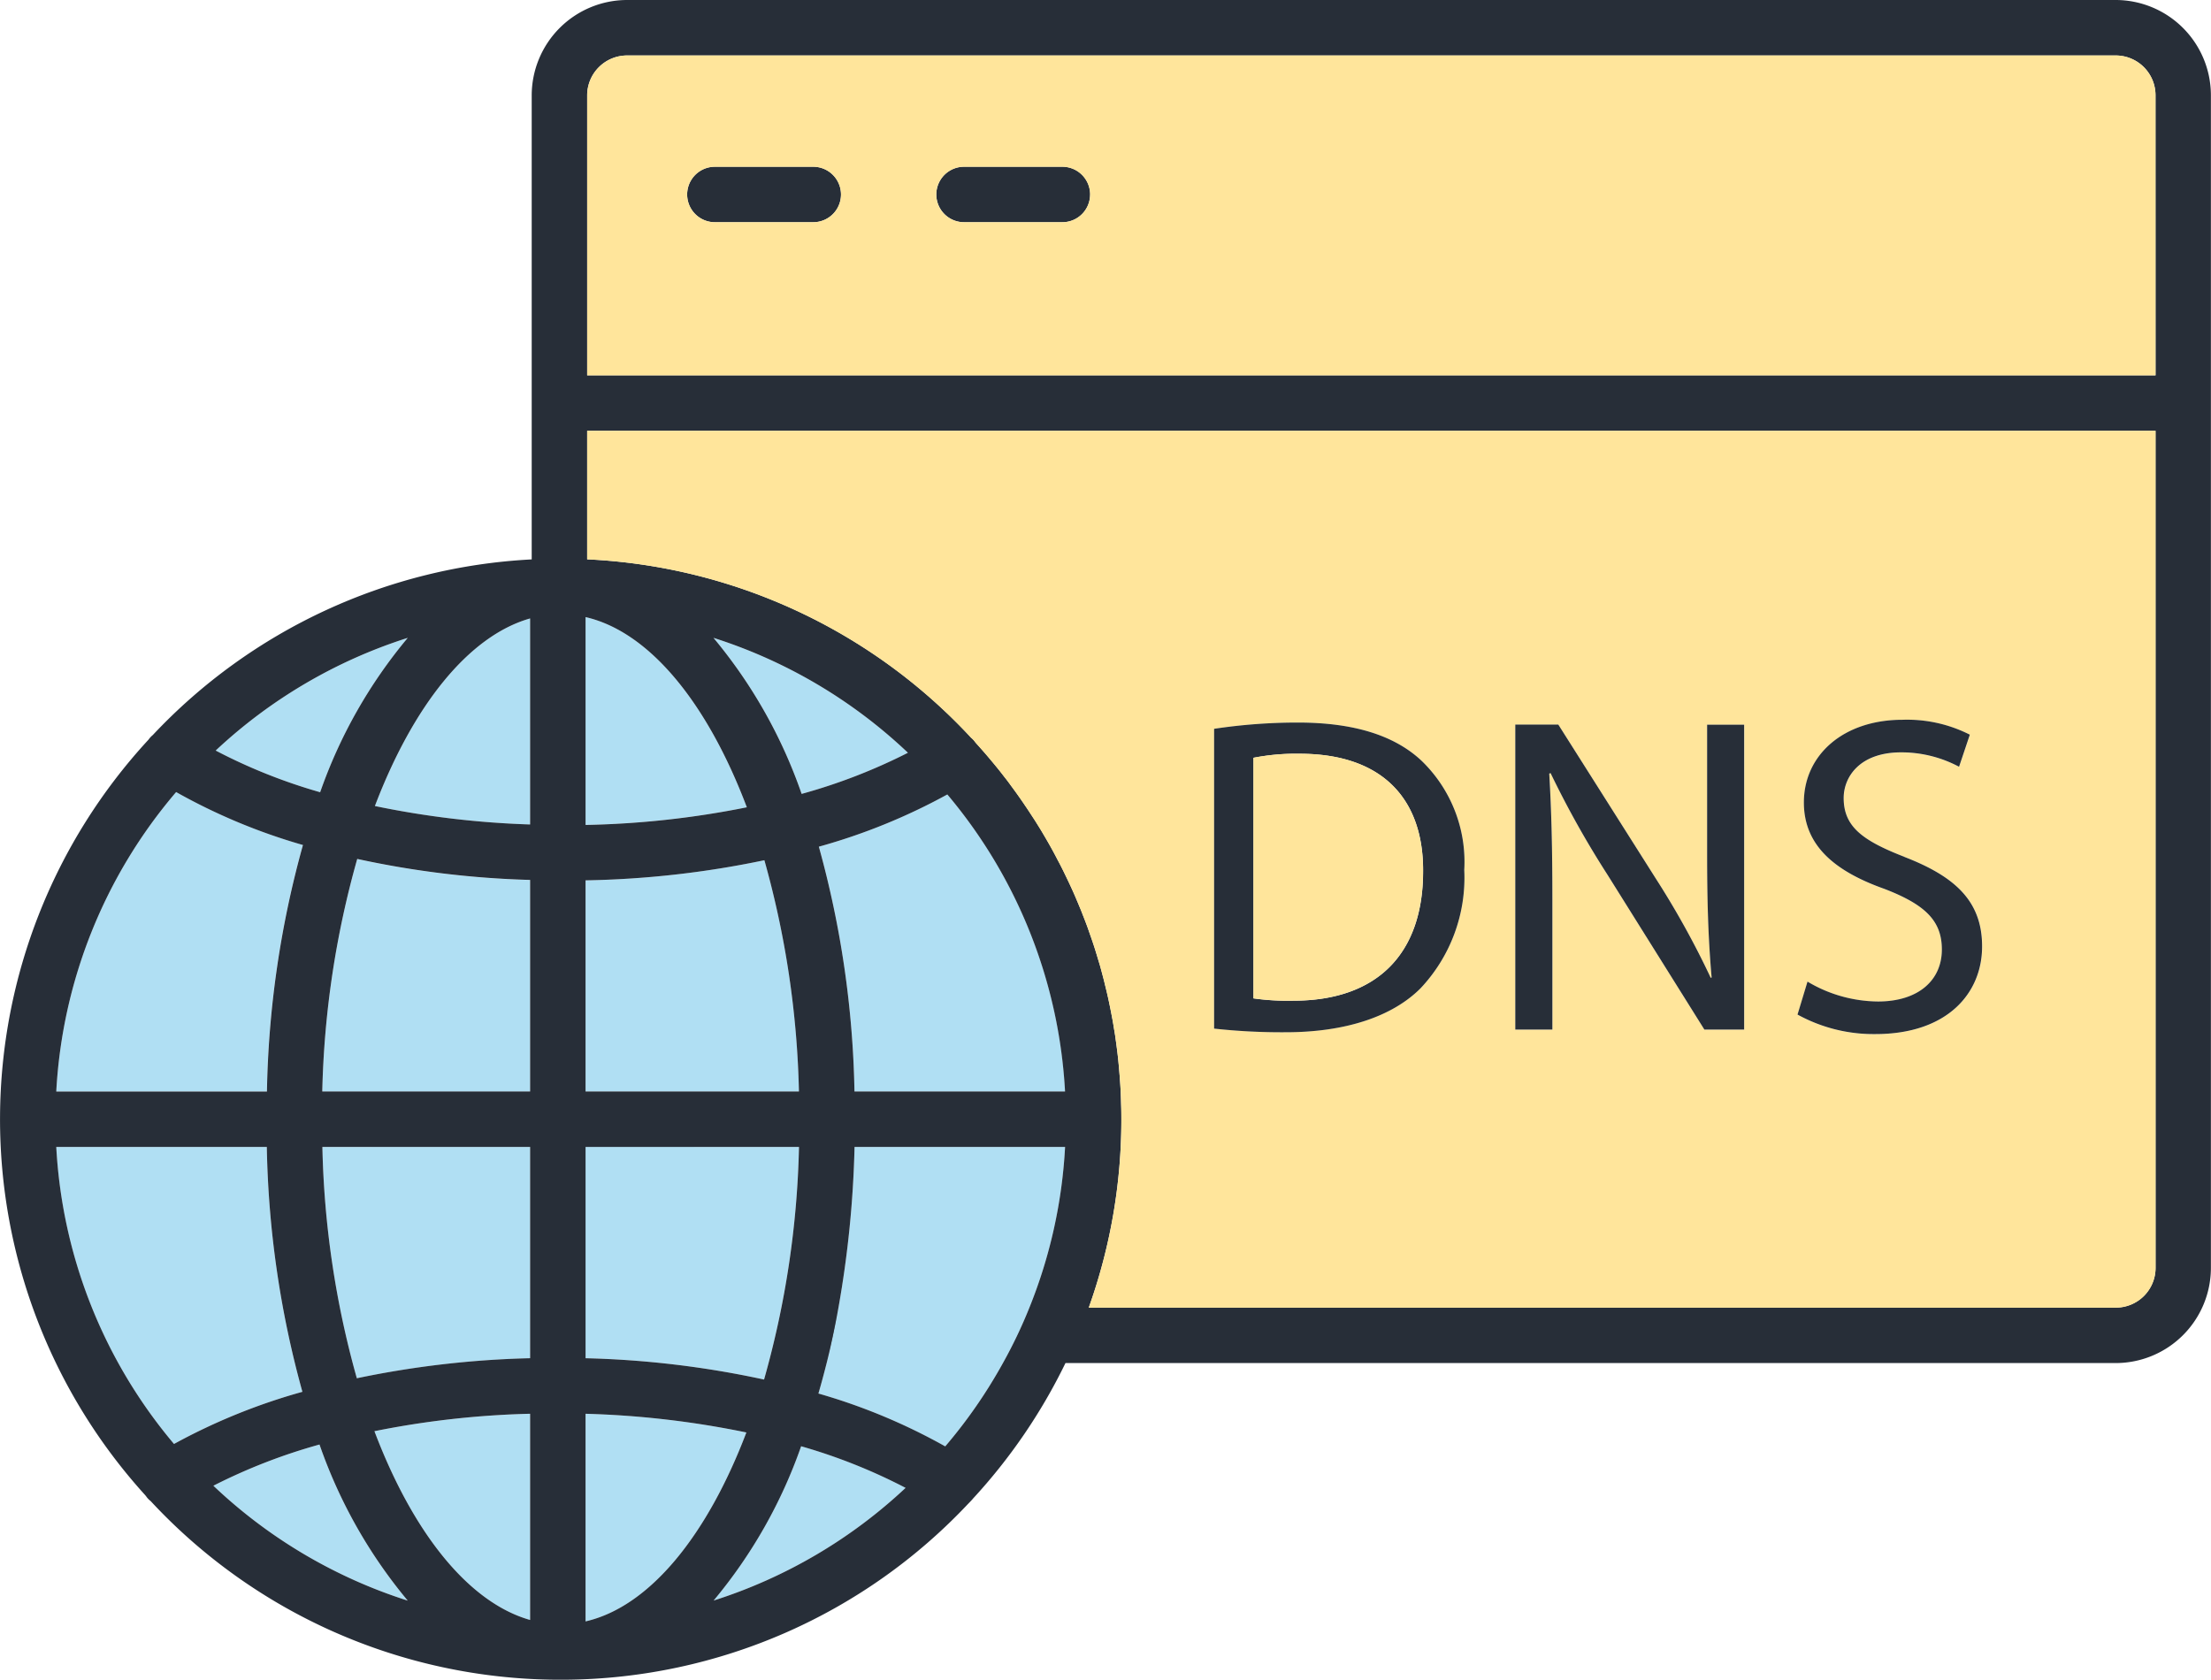 <svg xmlns="http://www.w3.org/2000/svg" width="141.216" height="107.312" viewBox="0 0 141.216 107.312">
  <g id="Grupo_1094335" data-name="Grupo 1094335" transform="translate(-198 -2364.344)">
    <path id="Trazado_836477" data-name="Trazado 836477" d="M291.96,460.726c-.218,1.215-.471,2.4-.754,3.544Z" transform="translate(-40.408 1987.15)" fill="#272e38"/>
    <path id="Trazado_836478" data-name="Trazado 836478" d="M251.889,60.521a1.77,1.77,0,0,1-1.772,1.772h-6.282a1.772,1.772,0,1,1,0-3.544h6.282a1.774,1.774,0,0,1,1.772,1.772" transform="translate(-0.175 2316.246)" fill="#272e38"/>
    <path id="Trazado_836479" data-name="Trazado 836479" d="M339.651,60.521a1.77,1.77,0,0,1-1.772,1.772H331.6a1.772,1.772,0,1,1,0-3.544h6.282a1.774,1.774,0,0,1,1.772,1.772" transform="translate(-72.025 2316.246)" fill="#272e38"/>
    <path id="Trazado_836480" data-name="Trazado 836480" d="M263.628,512.249a32.187,32.187,0,0,1-12.267,7.2,31.633,31.633,0,0,0,5.594-9.862,35.735,35.735,0,0,1,6.673,2.658" transform="translate(-7.788 1947.145)" fill="#b0dff3"/>
    <path id="Trazado_836481" data-name="Trazado 836481" d="M87.582,518.95a32.22,32.22,0,0,1-12.414-7.341,36.238,36.238,0,0,1,6.779-2.633,31.819,31.819,0,0,0,5.635,9.974" transform="translate(136.46 1947.648)" fill="#b0dff3"/>
    <path id="Trazado_836482" data-name="Trazado 836482" d="M35.543,419.77a38.568,38.568,0,0,0-8.2,3.331,32.094,32.094,0,0,1-7.523-18.974H33.27a62.663,62.663,0,0,0,2.273,15.643" transform="translate(181.77 2033.487)" fill="#b0dff3"/>
    <path id="Trazado_836483" data-name="Trazado 836483" d="M304.058,404.127a31.936,31.936,0,0,1-2.278,10.262,30.74,30.74,0,0,1-1.691,3.544,32.09,32.09,0,0,1-3.686,5.326,37.707,37.707,0,0,0-8.1-3.377c.187-.638.359-1.286.527-1.949.283-1.144.536-2.329.754-3.544a67.425,67.425,0,0,0,1.028-10.262Z" transform="translate(-38.032 2033.487)" fill="#b0dff3"/>
    <path id="Trazado_836484" data-name="Trazado 836484" d="M263.779,232.091a36.215,36.215,0,0,1-6.789,2.628,31.743,31.743,0,0,0-5.629-9.968,32.265,32.265,0,0,1,12.418,7.341" transform="translate(-7.788 2180.343)" fill="#b0dff3"/>
    <path id="Trazado_836485" data-name="Trazado 836485" d="M88.245,224.75a31.585,31.585,0,0,0-5.594,9.862,35.123,35.123,0,0,1-6.672-2.663,32.24,32.24,0,0,1,12.267-7.2" transform="translate(135.797 2180.343)" fill="#b0dff3"/>
    <path id="Trazado_836486" data-name="Trazado 836486" d="M35.574,282.443a62.67,62.67,0,0,0-2.3,15.75H19.824a32.117,32.117,0,0,1,7.655-19.131,37.667,37.667,0,0,0,8.1,3.382" transform="translate(181.77 2135.879)" fill="#b0dff3"/>
    <path id="Trazado_836487" data-name="Trazado 836487" d="M304.2,298.9H290.744a62.666,62.666,0,0,0-2.273-15.638,38.293,38.293,0,0,0,8.206-3.336A32.148,32.148,0,0,1,304.2,298.9" transform="translate(-38.169 2135.17)" fill="#b0dff3"/>
    <path id="Trazado_836488" data-name="Trazado 836488" d="M216.561,499.338c-2.5,6.571-6.166,11.123-10.267,12.069V498.143a58.529,58.529,0,0,1,10.267,1.195" transform="translate(29.108 1956.518)" fill="#b0dff3"/>
    <path id="Trazado_836489" data-name="Trazado 836489" d="M141.849,498.143v13.173c-3.969-1.124-7.513-5.635-9.943-12.059a57.123,57.123,0,0,1,9.943-1.114" transform="translate(90.009 1956.518)" fill="#b0dff3"/>
    <path id="Trazado_836490" data-name="Trazado 836490" d="M126.831,404.127v13.5a60.907,60.907,0,0,0-11.067,1.281,59.15,59.15,0,0,1-2.2-14.778Z" transform="translate(105.027 2033.487)" fill="#b0dff3"/>
    <path id="Trazado_836491" data-name="Trazado 836491" d="M219.921,404.127a59.155,59.155,0,0,1-2.233,14.859,60.526,60.526,0,0,0-11.4-1.362v-13.5Z" transform="translate(29.109 2033.487)" fill="#b0dff3"/>
    <path id="Trazado_836492" data-name="Trazado 836492" d="M216.59,229.584a57.571,57.571,0,0,1-10.3,1.124V217.434c4.111.947,7.8,5.533,10.3,12.15" transform="translate(29.109 2186.332)" fill="#b0dff3"/>
    <path id="Trazado_836493" data-name="Trazado 836493" d="M141.987,217.909v13.163a57.55,57.55,0,0,1-9.913-1.179c2.43-6.384,5.964-10.859,9.913-11.983" transform="translate(89.872 2185.943)" fill="#b0dff3"/>
    <path id="Trazado_836494" data-name="Trazado 836494" d="M126.809,304v13.512H113.535a59.389,59.389,0,0,1,2.232-14.854A59.465,59.465,0,0,0,126.809,304" transform="translate(105.05 2116.563)" fill="#b0dff3"/>
    <path id="Trazado_836495" data-name="Trazado 836495" d="M219.921,317.875H206.293V304.388a60.619,60.619,0,0,0,11.421-1.286,59.29,59.29,0,0,1,2.207,14.773" transform="translate(29.109 2116.196)" fill="#b0dff3"/>
    <path id="Trazado_836496" data-name="Trazado 836496" d="M135.136,0H40.05a6.1,6.1,0,0,0-6.09,6.09V35.737A35.709,35.709,0,0,0,9.756,46.96a1.455,1.455,0,0,0-.268.289,35.74,35.74,0,0,0-.2,48.282.066.066,0,0,0,.03.035,1.322,1.322,0,0,0,.3.324c0,.01,0,.01.01.01a35.676,35.676,0,0,0,25.829,11.406c.117,0,.233,0,.349,0s.223,0,.339,0A35.669,35.669,0,0,0,61.855,96.047c.005,0,.01,0,.015-.015.091-.091.172-.177.253-.268l0-.005a35.875,35.875,0,0,0,5.928-8.682h67.079a6.086,6.086,0,0,0,6.08-6.085V6.09A6.091,6.091,0,0,0,135.136,0M26.042,40.749a31.588,31.588,0,0,0-5.594,9.862,35.121,35.121,0,0,1-6.672-2.663,32.24,32.24,0,0,1,12.267-7.2M11.249,50.6a37.665,37.665,0,0,0,8.1,3.382,62.669,62.669,0,0,0-2.3,15.75H3.594A32.118,32.118,0,0,1,11.249,50.6M3.594,73.271H17.041a62.656,62.656,0,0,0,2.273,15.643,38.559,38.559,0,0,0-8.2,3.331A32.1,32.1,0,0,1,3.594,73.271M13.628,94.914a36.233,36.233,0,0,1,6.779-2.633,31.819,31.819,0,0,0,5.635,9.973,32.218,32.218,0,0,1-12.414-7.341m20.23,8.576c-3.969-1.124-7.513-5.635-9.943-12.059a57.106,57.106,0,0,1,9.943-1.114Zm0-16.722a60.921,60.921,0,0,0-11.067,1.281,59.147,59.147,0,0,1-2.2-14.778H33.858Zm0-17.041H20.584a59.383,59.383,0,0,1,2.233-14.854,59.46,59.46,0,0,0,11.041,1.341Zm0-17.056a57.55,57.55,0,0,1-9.913-1.179c2.43-6.384,5.964-10.859,9.913-11.983ZM37.4,39.422c4.111.947,7.8,5.533,10.3,12.15A57.553,57.553,0,0,1,37.4,52.7Zm8.171,1.326a32.264,32.264,0,0,1,12.418,7.341A36.193,36.193,0,0,1,51.2,50.717a31.739,31.739,0,0,0-5.629-9.968M37.4,56.24a60.618,60.618,0,0,0,11.421-1.286,59.3,59.3,0,0,1,2.207,14.773H37.4Zm0,17.031H51.031A59.163,59.163,0,0,1,48.8,88.13a60.525,60.525,0,0,0-11.4-1.362Zm0,30.31V90.317A58.53,58.53,0,0,1,47.67,91.511c-2.5,6.571-6.166,11.123-10.267,12.069m8.171-1.326a31.633,31.633,0,0,0,5.594-9.862A35.724,35.724,0,0,1,57.84,95.05a32.188,32.188,0,0,1-12.267,7.2M65.748,83.533a30.729,30.729,0,0,1-1.691,3.544A32.088,32.088,0,0,1,60.372,92.4a37.712,37.712,0,0,0-8.1-3.377c.187-.638.359-1.286.527-1.949.283-1.144.536-2.329.754-3.544A67.415,67.415,0,0,0,54.58,73.271H68.026a31.934,31.934,0,0,1-2.278,10.262M54.575,69.727A62.666,62.666,0,0,0,52.3,54.089a38.29,38.29,0,0,0,8.206-3.336,32.147,32.147,0,0,1,7.518,18.975Zm83.1,11.264a2.539,2.539,0,0,1-2.536,2.541H69.54A35.627,35.627,0,0,0,71.62,71.5c0-.314,0-.633-.015-.947-.01-.486-.03-.977-.066-1.458-.02-.3-.046-.6-.071-.9-.03-.324-.061-.643-.1-.962-.035-.283-.071-.562-.111-.84q-.038-.3-.091-.592c-.015-.091-.03-.187-.045-.278-.041-.263-.091-.521-.142-.785-.061-.314-.127-.623-.192-.937s-.142-.618-.218-.921c-.046-.2-.1-.4-.152-.6-.046-.182-.1-.364-.147-.547-.046-.162-.1-.329-.147-.491-.071-.238-.142-.471-.218-.709q-.137-.425-.289-.851c-.066-.187-.131-.38-.2-.567-.111-.3-.228-.592-.344-.891-.015-.046-.035-.091-.056-.137-.112-.273-.228-.547-.344-.82-.106-.253-.223-.5-.339-.754-.131-.284-.268-.562-.4-.841-.122-.248-.248-.5-.38-.739-.284-.557-.592-1.1-.911-1.64-.127-.223-.258-.435-.395-.653-.111-.182-.228-.36-.344-.537-.142-.218-.284-.435-.43-.648-.056-.081-.107-.162-.162-.238-.238-.349-.486-.694-.739-1.033q-.205-.289-.425-.562c-.192-.253-.39-.5-.587-.739-.1-.121-.2-.243-.3-.359-.3-.36-.612-.714-.926-1.063a.452.452,0,0,0-.046-.056,1.356,1.356,0,0,0-.258-.278A35.7,35.7,0,0,0,37.5,35.732V27.52H137.672Zm0-57.015H37.5V6.09A2.552,2.552,0,0,1,40.05,3.544h95.086a2.543,2.543,0,0,1,2.536,2.546Z" transform="translate(198 2364.344)" fill="#272e38"/>
    <path id="Trazado_836497" data-name="Trazado 836497" d="M304.485,19.546H209.4a2.551,2.551,0,0,0-2.546,2.546V39.979H307.021V22.092a2.543,2.543,0,0,0-2.536-2.546M221.291,30.2h-6.282a1.772,1.772,0,1,1,0-3.544h6.282a1.772,1.772,0,1,1,0,3.544m15.912,0h-6.282a1.772,1.772,0,0,1,0-3.544H237.2a1.772,1.772,0,1,1,0,3.544" transform="translate(28.651 2348.342)" fill="#ffe59b"/>
    <path id="Trazado_836498" data-name="Trazado 836498" d="M206.853,151.788V160a35.7,35.7,0,0,1,24.518,11.4,1.357,1.357,0,0,1,.258.278.47.47,0,0,1,.046.056c.314.349.628.7.926,1.063.1.116.2.238.3.359.2.243.395.486.587.739q.22.273.425.562c.253.339.5.684.739,1.033.056.076.106.157.162.238.147.213.288.43.43.648.116.177.233.354.344.537.137.218.269.43.4.653.319.537.628,1.083.911,1.64.131.243.258.491.38.739.137.278.273.557.405.841.116.253.233.5.339.754.117.273.233.547.344.82.02.046.04.091.055.137.117.3.233.592.344.891.071.187.137.38.2.567q.152.425.289.851c.076.238.147.471.217.709.051.162.1.329.147.491.051.182.1.364.147.547.056.2.106.395.152.6.076.3.147.613.218.921s.132.623.192.937c.051.263.1.521.142.785.015.091.03.187.046.278q.053.3.091.592c.04.278.076.557.111.84.041.319.071.638.1.962.025.3.051.6.071.9.035.481.056.972.066,1.458.01.314.015.633.015.947a35.627,35.627,0,0,1-2.081,12.034h65.6a2.539,2.539,0,0,0,2.536-2.541V151.788Zm53.218,35.62c-1.822,1.823-4.825,2.8-8.611,2.8a40.017,40.017,0,0,1-4.566-.233V170.828a35.81,35.81,0,0,1,5.346-.4c3.61,0,6.181.835,7.888,2.425a8.976,8.976,0,0,1,2.744,6.991,10.3,10.3,0,0,1-2.8,7.569m20.681,2.633H278.21l-6.181-9.882a60.869,60.869,0,0,1-3.64-6.5l-.086.03c.142,2.455.2,4.794.2,8.029v8.323h-2.369V170.565h2.749l6.237,9.852a54.953,54.953,0,0,1,3.5,6.328l.055-.025c-.228-2.6-.288-4.971-.288-8v-8.151h2.369Zm8.379.288a10.076,10.076,0,0,1-4.971-1.245l.638-2.106a8.9,8.9,0,0,0,4.506,1.271c2.572,0,4.075-1.357,4.075-3.321,0-1.823-1.043-2.86-3.67-3.873-3.179-1.129-5.143-2.774-5.143-5.518,0-3.033,2.516-5.285,6.3-5.285a8.836,8.836,0,0,1,4.3.952l-.688,2.05a7.817,7.817,0,0,0-3.7-.921c-2.658,0-3.67,1.584-3.67,2.916,0,1.817,1.185,2.713,3.873,3.756,3.3,1.271,4.971,2.86,4.971,5.721,0,3-2.228,5.6-6.819,5.6" transform="translate(28.651 2240.076)" fill="#ffe59b"/>
    <path id="Trazado_836499" data-name="Trazado 836499" d="M440.927,257c-1.706-1.59-4.278-2.425-7.888-2.425a35.813,35.813,0,0,0-5.346.4v19.152a39.982,39.982,0,0,0,4.567.233c3.787,0,6.789-.982,8.611-2.8a10.3,10.3,0,0,0,2.8-7.569A8.976,8.976,0,0,0,440.927,257m-8.176,15.345a15.714,15.714,0,0,1-2.542-.147v-15.37a14.119,14.119,0,0,1,2.947-.258c5.316,0,7.913,2.916,7.888,7.508,0,5.26-2.921,8.267-8.292,8.267" transform="translate(-152.149 2155.928)" fill="#272e38"/>
    <path id="Trazado_836500" data-name="Trazado 836500" d="M452.4,273.081c0,5.26-2.921,8.267-8.292,8.267a15.712,15.712,0,0,1-2.542-.147v-15.37a14.122,14.122,0,0,1,2.947-.258c5.316,0,7.913,2.916,7.888,7.508" transform="translate(-163.51 2146.921)" fill="#ffe59b"/>
    <path id="Trazado_836501" data-name="Trazado 836501" d="M546.052,255.354V263.5c0,3.033.061,5.4.288,8l-.056.025a54.926,54.926,0,0,0-3.5-6.328l-6.237-9.852H533.8V274.83h2.369v-8.323c0-3.235-.056-5.574-.2-8.029l.086-.03a60.872,60.872,0,0,0,3.64,6.5l6.182,9.882h2.541V255.354Z" transform="translate(-239.019 2155.287)" fill="#272e38"/>
    <path id="Trazado_836502" data-name="Trazado 836502" d="M640.052,262.375c-2.688-1.043-3.873-1.939-3.873-3.757,0-1.332,1.013-2.916,3.67-2.916a7.817,7.817,0,0,1,3.7.921l.688-2.05a8.836,8.836,0,0,0-4.3-.952c-3.782,0-6.3,2.253-6.3,5.285,0,2.744,1.964,4.389,5.143,5.518,2.627,1.012,3.67,2.05,3.67,3.873,0,1.964-1.5,3.321-4.075,3.321a8.9,8.9,0,0,1-4.506-1.271l-.638,2.106A10.076,10.076,0,0,0,638.2,273.7c4.592,0,6.82-2.6,6.82-5.6,0-2.86-1.676-4.45-4.971-5.721" transform="translate(-320.424 2156.705)" fill="#272e38"/>
    <path id="Trazado_836699" data-name="Trazado 836699" d="M0,0H141.216V107.312H0Z" transform="translate(198 2364.344)" fill="none"/>
  </g>
</svg>
